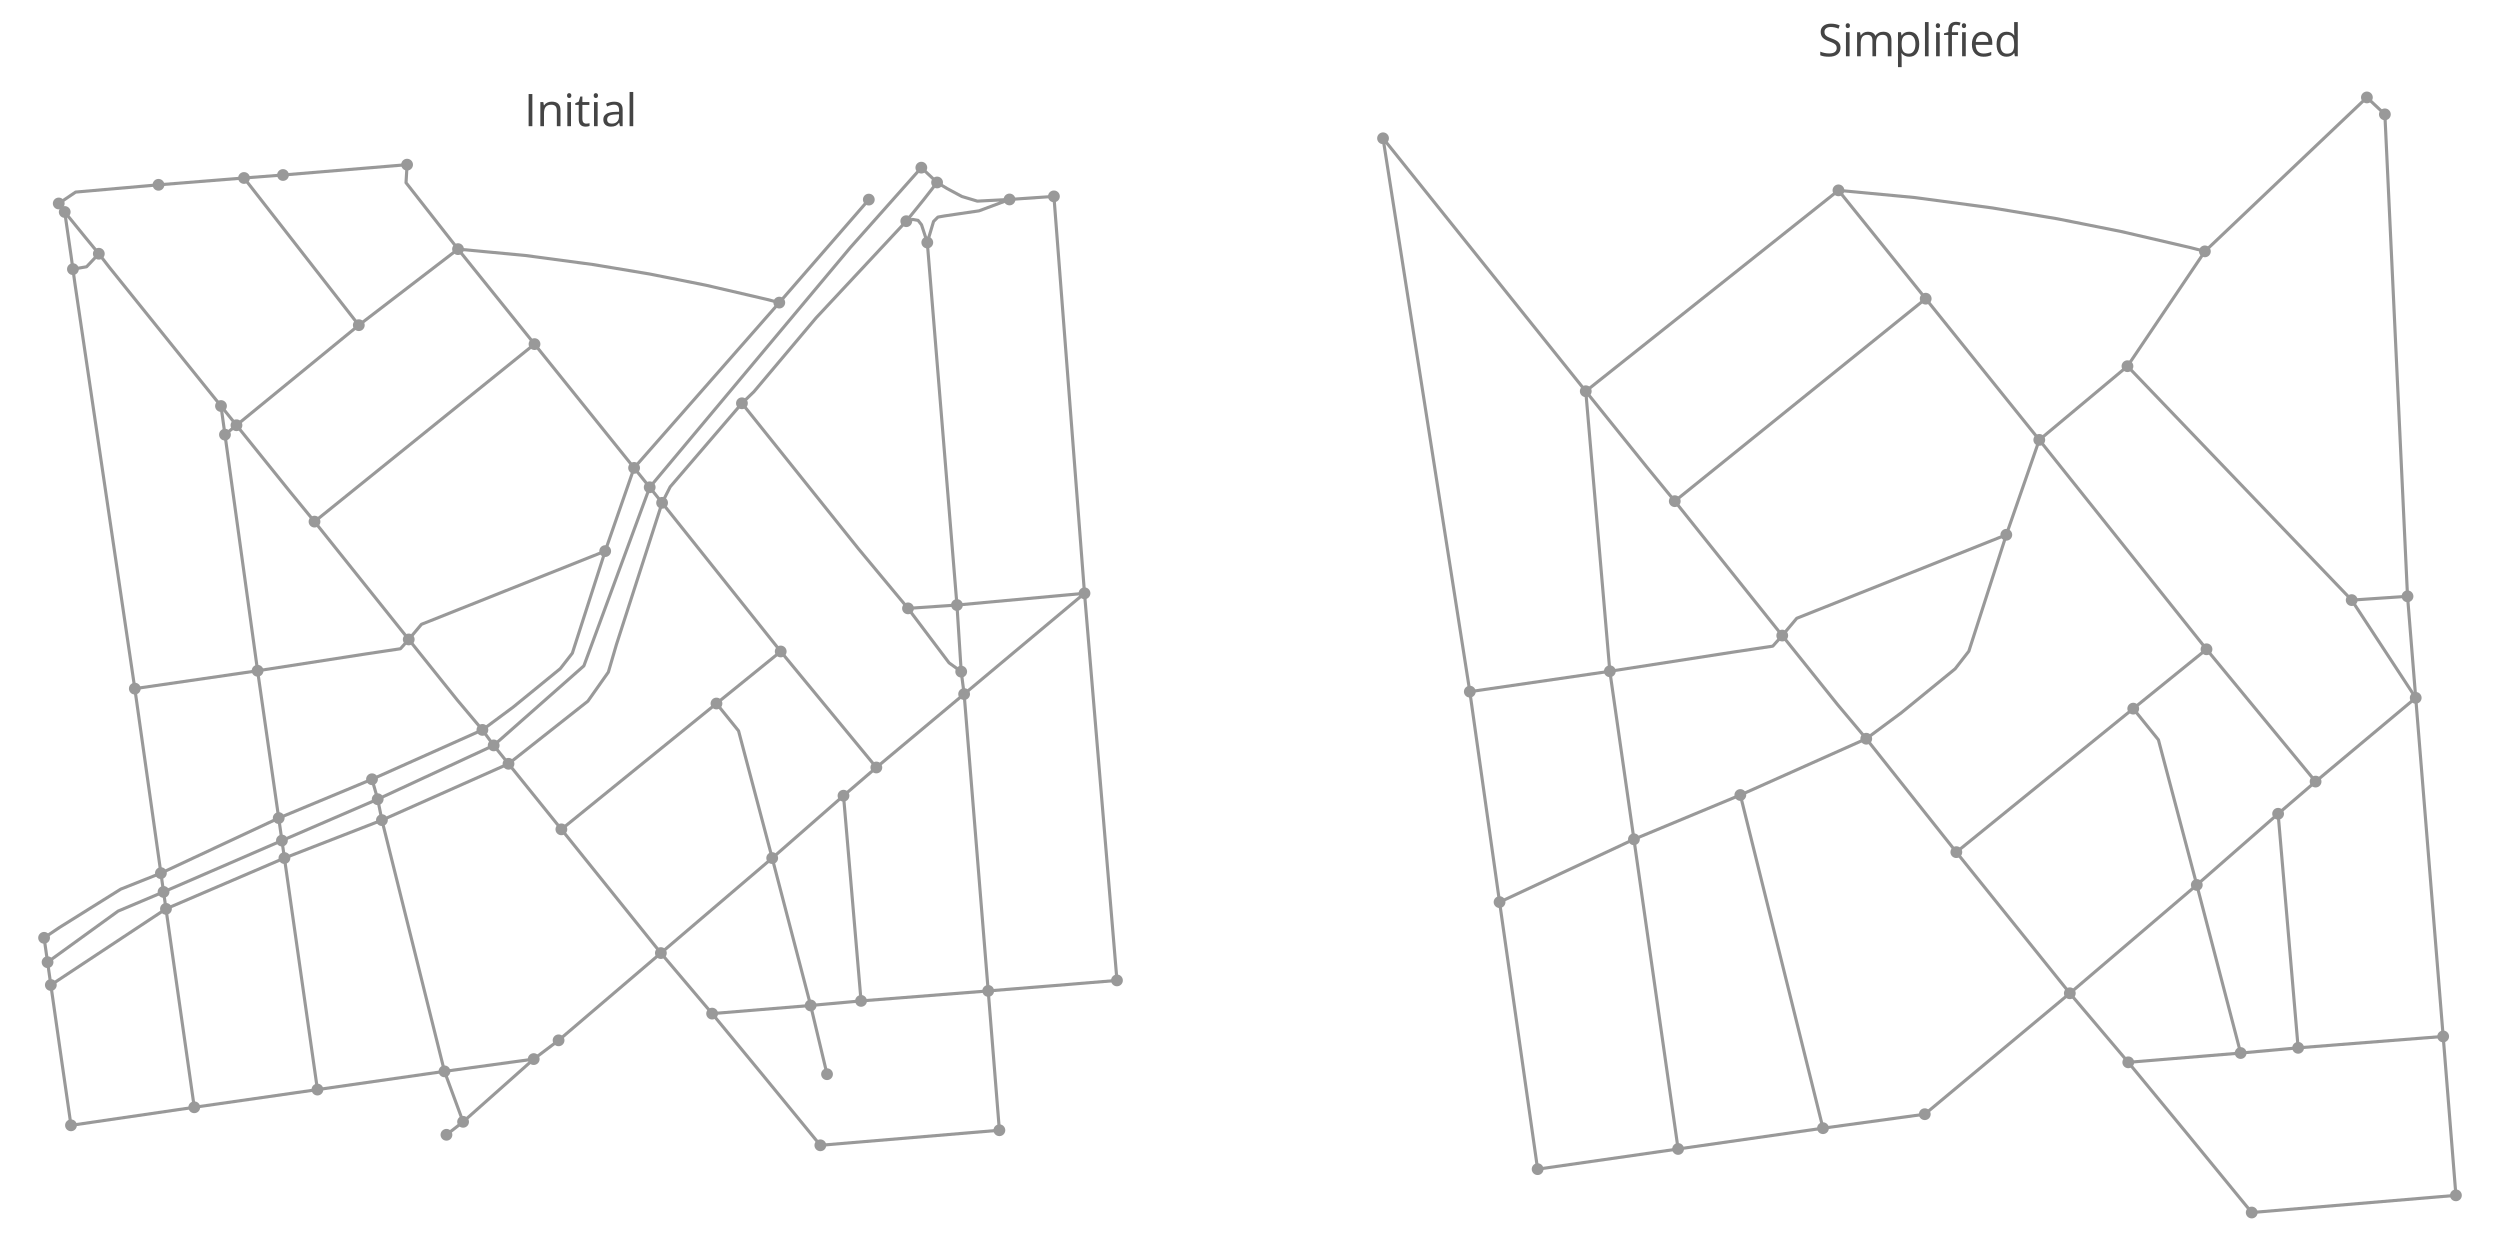 <svg xmlns="http://www.w3.org/2000/svg" xmlns:xlink="http://www.w3.org/1999/xlink" height="533.564" viewBox="0 0 795.6 400.173" width="1060.8" stroke-linecap="butt" stroke-linejoin="round" xmlns:v="https://vecta.io/nano"><style><![CDATA[.B{fill:#999}.C{clip-path:url(#O)}.D{clip-path:url(#P)}.E{stroke-linecap:butt}.F{stroke-linejoin:round}]]></style><g fill="none" stroke="#999"><path d="M90.06 55.693l39.493-3.29m0-.001l-.339 5.744 16.551 21.136m0 .001l24.339 30.227" class="C"/><path d="M145.765 79.283l21.291 2.008 21.672 2.9 18.032 3.012 6.811 1.355 11.094 2.214 16.919 3.932 2.51.586 3.907 1.015m-133.814 7.181l31.577-24.204m24.34 30.227l31.692 39.395m-101.704 17.099l70.012-56.494m31.692 39.395l4.965 6.168m3.945 4.947l-3.945-4.947" class="C"/><path d="M157.109 237.219l9.338-8.237 7.873-6.943 11.497-10.144 20.944-56.823m86.444-101.716l-10.303 11.589-12.305 13.842-63.836 76.286m41.694 52.254l-37.749-47.308m68.183 84.227l-30.434-36.919M228.01 223.89l20.445-16.563m58.371 13.552l-27.937 23.367m-10.455 8.979l10.455-8.979M147.373 357.01l22.477-19.965m-28.403 3.904l5.926 16.061m-5.291 4.127l5.291-4.127M321.269 63.478l14.129-.982m9.736 126.316l-9.736-126.316m-28.572 158.383l38.308-32.067" class="C"/><path d="M345.134 188.812l-40.593 3.736m50.921 119.457l-10.328-123.193" class="C"/><path d="M355.462 312.005l-20.182 1.667-20.792 1.679M77.658 56.641l36.53 46.846M90.06 55.693l-12.402.948M50.44 58.816l27.217-2.175m-2.4 78.689l38.93-31.844M20.598 67.46l-1.905-2.705m31.747-5.939L24.069 61.13l-5.376 3.625m1.905 2.705l2.011 13.881.597 4.311m8.245-4.897l-4.377-5.32-6.476-7.975m49.732 61.752L34.82 85.105l-3.369-4.35m-8.245 4.896l4.347-.758 3.898-4.138m98.627 122.746l-29.986-37.499" class="C"/><path d="M75.257 135.33l1.012 1.255 16.093 19.987 7.729 9.43m-18.116 47.46l34.494-5.359 10.967-1.645 2.641-2.956m23.442 28.782l-7.937-9.436-4.686-5.845-2.764-3.452-.271-.34-7.784-9.709m62.52-28.119l-58.473 23.3-4.047 4.818m23.442 28.783l3.589 4.936m4.721 5.849l-4.72-5.85" class="C"/><path d="M120.198 254.34l36.911-17.121m21.545 26.713l49.356-40.042" class="C"/><path d="M210.316 303.305l-31.662-39.373m-16.825-20.863l16.826 20.863m47.971 58.641l-16.309-19.268m-32.552 27.773l2.345-2.002 30.206-25.771m35.43-30.227l-35.429 30.227m50.752 61.178l-18.904-23.071-.381-.457-15.158-18.381m31.353-2.594l-31.353 2.593m34.443 41.91l56.975-4.796m-3.556-44.336l3.556 44.336m-29.081-166.079l13.063 17.338 3.869 2.794m-1.354-21.192l-6.54.446-9.037.613m-52.852-65.265l37.11 46.338 15.742 18.928" class="C"/><path d="M305.895 213.741l.931 7.138m-2.285-28.331l1.355 21.192m-7.675-155.666l-5.016-4.718m1.896 23.819l9.439 115.374m2.286 28.33l7.662 94.472m0 0l-40.466 3.179m-96.257 12.548l-7.916 5.967m.001 0l-28.403 3.904M42.905 219.15L24.255 93.03l-.411-2.783-.639-4.595m58.77 127.81l-39.07 5.688m8.301 58.724l-8.301-58.724m46.816 48.351l-37.673 16.34m.001.001l-.842-5.967m-36.069 28.33l13.321-9.648 9.135-6.614.864-.362 13.592-5.739" class="C"/><path d="M52.819 289.234l-.77-5.393m9.777 68.54l-39.239 5.744" class="C"/><path d="M61.826 352.381l-9.008-63.147m48.205 57.514l-39.197 5.633m58.372-98.041l-1.812-6.352m-28.665 19.513l30.477-13.161m1.346 6.659l-1.346-6.659m21.249 86.609l-40.424 5.8" class="C"/><path d="M141.447 340.949l-19.903-79.95m-39.569-47.537l6.722 46.879M71.592 138.325l10.383 75.137m7.746 54.039l.796 5.566m-1.82-12.726l1.024 7.161m.796 5.565l10.506 73.681M228.01 223.89l7.027 8.7 10.709 40.488m22.688-19.853l-22.688 19.854" class="C"/><path d="M245.746 273.078l12.233 46.901m5.215 21.873l-5.215-21.872m16.042-1.45l-16.043 1.45m16.043-1.45l-5.587-65.305m-253.296 52.98l1.041 7.267m-2.15-15.019l1.109 7.752m1.041 7.266l.533 3.714 2.9 20.305 1.871 12.944 1.105 7.69m98.956-97.125l40.284-17.93" class="C"/><path d="M90.517 273.067l31.027-12.068m-68.725 28.235l37.698-16.167m-74.338 40.404l36.64-24.237m-1.613-11.36l-12.766 5.081-19.518 12.208-4.893 3.29m74.668-38.112l-37.491 17.534m67.18-29.887l-29.69 12.353m73.133-17.272l25.262-19.937 6.51-9.235 2.574-8.784 14.532-45.094m-57.188 72.265l-35.133 15.704m74.211-72.605l-10.455 32.48-3.827 4.919-14.989 12.236-9.808 7.267m48.278-83.381l-9.198 26.479m18.108-15.364l2.578-5.092 22.828-26.585m11.89-32.039l-46.206 52.601m34.316-20.562l3.818-3.692 19.755-23.467 28.729-30.79m-11.921-6.871l-28.492 32.781m40.412-25.91l5.583-6.899 4.224-5.421m-9.807 12.32l2.053-.563 1.702.301 1.105 1.405 1.829 5.638m3.119-19.1l3.162 1.913 4.728 2.543 4.923 1.478 10.235-.53m-26.168 13.697l1.185-3.976.813-2.722 1.384-1.389 2.142-.379 10.946-1.612 9.698-3.619M71.592 138.325l3.666-2.995m-4.928-6.118l1.261 9.113" class="C"/><path d="M75.257 135.33l-4.927-6.118" class="C"/></g><defs><path d="M0 1.871a1.87 1.87 0 0 0 1.323-.548A1.87 1.87 0 0 0 1.871 0a1.87 1.87 0 0 0-.548-1.323A1.87 1.87 0 0 0 0-1.871a1.87 1.87 0 0 0-1.323.548A1.87 1.87 0 0 0-1.871 0a1.87 1.87 0 0 0 .548 1.323A1.87 1.87 0 0 0 0 1.871z" id="A" class="E F"/></defs><g class="C B"><use x="129.553" xlink:href="#A" y="52.402"/></g><g class="C B"><use x="145.765" xlink:href="#A" y="79.283"/></g><g class="C B"><use x="170.104" xlink:href="#A" y="109.509"/></g><g class="C B"><use x="206.761" xlink:href="#A" y="155.072"/></g><g class="C B"><use x="248.455" xlink:href="#A" y="207.327"/></g><g class="C B"><use x="278.889" xlink:href="#A" y="244.246"/></g><g class="C B"><use x="147.373" xlink:href="#A" y="357.01"/></g><g class="C B"><use x="335.398" xlink:href="#A" y="62.496"/></g><g class="C B"><use x="345.134" xlink:href="#A" y="188.812"/></g><g class="C B"><use x="355.462" xlink:href="#A" y="312.005"/></g><g class="C B"><use x="142.082" xlink:href="#A" y="361.137"/></g><g class="C B"><use x="77.658" xlink:href="#A" y="56.641"/></g><g class="C B"><use x="114.187" xlink:href="#A" y="103.486"/></g><g class="C B"><use x="90.06" xlink:href="#A" y="55.693"/></g><g class="C B"><use x="18.693" xlink:href="#A" y="64.755"/></g><g class="C B"><use x="20.598" xlink:href="#A" y="67.46"/></g><g class="C B"><use x="31.451" xlink:href="#A" y="80.755"/></g><g class="C B"><use x="100.092" xlink:href="#A" y="166.003"/></g><g class="C B"><use x="130.078" xlink:href="#A" y="203.501"/></g><g class="C B"><use x="157.109" xlink:href="#A" y="237.219"/></g><g class="C B"><use x="178.654" xlink:href="#A" y="263.932"/></g><g class="C B"><use x="210.316" xlink:href="#A" y="303.305"/></g><g class="C B"><use x="226.626" xlink:href="#A" y="322.573"/></g><g class="C B"><use x="261.069" xlink:href="#A" y="364.483"/></g><g class="C B"><use x="318.043" xlink:href="#A" y="359.687"/></g><g class="C B"><use x="288.963" xlink:href="#A" y="193.608"/></g><g class="C B"><use x="305.895" xlink:href="#A" y="213.741"/></g><g class="C B"><use x="293.205" xlink:href="#A" y="53.356"/></g><g class="C B"><use x="304.541" xlink:href="#A" y="192.548"/></g><g class="C B"><use x="306.826" xlink:href="#A" y="220.879"/></g><g class="C B"><use x="314.488" xlink:href="#A" y="315.351"/></g><g class="C B"><use x="169.85" xlink:href="#A" y="337.045"/></g><g class="C B"><use x="177.765" xlink:href="#A" y="331.078"/></g><g class="C B"><use x="23.206" xlink:href="#A" y="85.651"/></g><g class="C B"><use x="42.905" xlink:href="#A" y="219.15"/></g><g class="C B"><use x="52.049" xlink:href="#A" y="283.842"/></g><g class="C B"><use x="61.826" xlink:href="#A" y="352.381"/></g><g class="C B"><use x="120.198" xlink:href="#A" y="254.34"/></g><g class="C B"><use x="141.447" xlink:href="#A" y="340.949"/></g><g class="C B"><use x="81.975" xlink:href="#A" y="213.462"/></g><g class="C B"><use x="89.721" xlink:href="#A" y="267.501"/></g><g class="C B"><use x="101.023" xlink:href="#A" y="346.748"/></g><g class="C B"><use x="50.44" xlink:href="#A" y="58.816"/></g><g class="C B"><use x="228.01" xlink:href="#A" y="223.89"/></g><g class="C B"><use x="245.746" xlink:href="#A" y="273.078"/></g><g class="C B"><use x="257.979" xlink:href="#A" y="319.98"/></g><g class="C B"><use x="263.194" xlink:href="#A" y="341.852"/></g><g class="C B"><use x="268.434" xlink:href="#A" y="253.225"/></g><g class="C B"><use x="15.138" xlink:href="#A" y="306.205"/></g><g class="C B"><use x="22.588" xlink:href="#A" y="358.125"/></g><g class="C B"><use x="274.021" xlink:href="#A" y="318.53"/></g><g class="C B"><use x="121.544" xlink:href="#A" y="260.999"/></g><g class="C B"><use x="52.819" xlink:href="#A" y="289.234"/></g><g class="C B"><use x="51.206" xlink:href="#A" y="277.874"/></g><g class="C B"><use x="90.517" xlink:href="#A" y="273.067"/></g><g class="C B"><use x="88.697" xlink:href="#A" y="260.341"/></g><g class="C B"><use x="161.829" xlink:href="#A" y="243.069"/></g><g class="C B"><use x="153.519" xlink:href="#A" y="232.284"/></g><g class="C B"><use x="192.597" xlink:href="#A" y="175.383"/></g><g class="C B"><use x="210.706" xlink:href="#A" y="160.019"/></g><g class="C B"><use x="201.796" xlink:href="#A" y="148.904"/></g><g class="C B"><use x="236.112" xlink:href="#A" y="128.342"/></g><g class="C B"><use x="248.002" xlink:href="#A" y="96.303"/></g><g class="C B"><use x="288.413" xlink:href="#A" y="70.393"/></g><g class="C B"><use x="276.493" xlink:href="#A" y="63.522"/></g><g class="C B"><use x="16.179" xlink:href="#A" y="313.471"/></g><g class="C B"><use x="14.029" xlink:href="#A" y="298.453"/></g><g class="C B"><use x="118.386" xlink:href="#A" y="247.988"/></g><g class="C B"><use x="321.269" xlink:href="#A" y="63.478"/></g><g class="C B"><use x="298.221" xlink:href="#A" y="58.074"/></g><g class="C B"><use x="295.101" xlink:href="#A" y="77.175"/></g><g class="C B"><use x="71.592" xlink:href="#A" y="138.325"/></g><g class="C B"><use x="70.33" xlink:href="#A" y="129.212"/></g><g class="C B"><use x="75.257" xlink:href="#A" y="135.33"/></g><g transform="matrix(.14 0 0 -.14 166.822 40.161)" fill="#444"><defs><path d="M628 0v4569h531V0H628z" id="B" transform="scale(.016)" class="E F"/><path d="M2894 0v2216q0 418-191 624-190 207-597 207-537 0-787-291-250-290-250-959V0H550v3425h422l84-469h25q160 253 447 392 288 140 641 140 619 0 931-299 313-298 313-955V0h-519z" id="C" transform="scale(.016)" class="E F"/><path d="M1069 0H550v3425h519V0zM506 4353q0 178 87 261 88 83 220 83 125 0 215-85 91-84 91-259 0-175-91-261-90-86-215-86-132 0-220 86-87 86-87 261z" id="D" transform="scale(.016)" class="E F"/><path d="M1656 366q138 0 266 20 128 20 203 42V31q-84-40-248-67-164-27-296-27-993 0-993 1047v2038H97v250l491 216 218 731h300v-794h994v-403h-994V1006q0-309 147-475 147-165 403-165z" id="E" transform="scale(.016)" class="E F"/><path d="M2656 0l-103 488h-25q-256-322-511-437-254-114-636-114-509 0-798 263-289 263-289 747 0 1037 1659 1087l581 19v213q0 403-173 595-173 192-555 192-428 0-968-262l-160 397q253 137 554 215 302 78 606 78 612 0 907-272 296-271 296-871V0h-385zM1484 366q485 0 761 265 277 266 277 744v309l-519-21q-619-22-892-193-273-170-273-529 0-282 170-429 170-146 476-146z" id="F" transform="scale(.016)" class="E F"/><path d="M1069 0H550v4863h519V0z" id="G" transform="scale(.016)" class="E F"/></defs><use xlink:href="#B"/><use x="27.881" xlink:href="#C"/><use x="89.258" xlink:href="#D"/><use x="114.551" xlink:href="#E"/><use x="149.854" xlink:href="#D"/><use x="175.146" xlink:href="#F"/><use x="230.762" xlink:href="#G"/></g><g fill="none" stroke="#999"><path d="M585.073 60.581l27.761 34.476" class="D"/><path d="M585.073 60.581l24.285 2.29 24.719 3.308 20.567 3.435 7.768 1.546 12.654 2.525 19.297 4.484 2.863.668 4.456 1.158M585.073 60.581l-80.419 63.927m108.18-29.451l36.147 44.933m-116.002 19.503l79.855-64.436m124.079 153.678L702.2 206.627m-23.319 18.891l23.319-18.892m0 .001l-53.219-66.636m119.796 82.092l-31.865 26.652" class="D"/><path d="M724.988 258.976l11.925-10.241M440.138 44.011l64.516 80.497m-64.516-80.497l27.616 176.1m99.427-17.848l-34.201-42.77" class="D"/><path d="M504.654 124.508l1.154 1.431 18.356 22.797 8.816 10.756m-20.664 54.131l39.343-6.113 12.509-1.876 3.013-3.371m26.737 32.828l-9.052-10.763-5.345-6.666-3.153-3.937-.309-.388-8.879-11.074m71.31-32.072l-66.693 26.576-4.616 5.496m55.405 68.926l56.294-45.671m-20.18 90.579l-36.113-44.908m-.001 0l-28.668-36.098m83.384 102.983L658.7 316.097" class="D"/><path d="M699.11 281.621l-40.41 34.476m0 0l-46.155 38.483m104.042 31.296l-21.562-26.315-.435-.522-17.289-20.965m35.762-2.958l-35.761 2.958m39.285 47.802l64.984-5.47m-4.055-50.57l4.055 50.569M766.17 189.77l-7.459.509-10.308.7m0 0l20.374 31.105" class="D"/><path d="M748.403 190.979l-71.357-74.441m81.916-80.147l-5.721-5.381m0 0l-51.558 48.985M766.17 189.77l-7.208-153.379m7.208 153.379l2.607 32.313m0 0l8.739 107.753m0 0l-46.155 3.626M612.544 354.58l-32.396 4.453m-67.832-145.41l-44.562 6.488m9.467 66.98l-9.468-66.98m66.289 145.537l-44.707 6.424m0 0l-12.113-84.981" class="D"/><path d="M580.149 359.033l-46.107 6.615m46.107-6.615l-26.303-106.029m-41.53-39.381l7.667 53.469m-7.667-53.469l-7.662-89.116m29.388 241.141l-14.059-98.555m158.898-41.575l8.014 9.923 12.215 46.18m25.878-22.645l-25.878 22.645m0 0l13.953 53.495" class="D"/><path d="M731.361 333.462l-18.298 1.654m18.298-1.654l-6.373-74.486m-205.005 8.117l-42.761 19.999m76.624-34.088l-33.863 14.089m73.935-32.002l-40.072 17.912m84.644-82.812l-11.925 37.046-4.364 5.61-17.096 13.956-11.186 8.288m55.062-95.101l-10.491 30.201m10.491-30.201l28.065-23.452m24.637-36.544l-24.637 36.543" class="D"/></g><defs><path d="M0 1.871a1.87 1.87 0 0 0 1.323-.548A1.87 1.87 0 0 0 1.871 0a1.87 1.87 0 0 0-.548-1.323A1.87 1.87 0 0 0 0-1.871a1.87 1.87 0 0 0-1.323.548A1.87 1.87 0 0 0-1.871 0a1.87 1.87 0 0 0 .548 1.323A1.87 1.87 0 0 0 0 1.871z" id="H" class="E F"/></defs><g class="D B"><use x="585.073" xlink:href="#H" y="60.581"/></g><g class="D B"><use x="612.834" xlink:href="#H" y="95.057"/></g><g class="D B"><use x="702.2" xlink:href="#H" y="206.627"/></g><g class="D B"><use x="736.913" xlink:href="#H" y="248.735"/></g><g class="D B"><use x="440.138" xlink:href="#H" y="44.011"/></g><g class="D B"><use x="532.979" xlink:href="#H" y="159.493"/></g><g class="D B"><use x="567.181" xlink:href="#H" y="202.263"/></g><g class="D B"><use x="622.586" xlink:href="#H" y="271.189"/></g><g class="D B"><use x="658.7" xlink:href="#H" y="316.097"/></g><g class="D B"><use x="677.302" xlink:href="#H" y="338.074"/></g><g class="D B"><use x="716.587" xlink:href="#H" y="385.876"/></g><g class="D B"><use x="781.571" xlink:href="#H" y="380.405"/></g><g class="D B"><use x="748.403" xlink:href="#H" y="190.979"/></g><g class="D B"><use x="753.241" xlink:href="#H" y="31.01"/></g><g class="D B"><use x="766.17" xlink:href="#H" y="189.77"/></g><g class="D B"><use x="768.777" xlink:href="#H" y="222.083"/></g><g class="D B"><use x="777.516" xlink:href="#H" y="329.836"/></g><g class="D B"><use x="612.544" xlink:href="#H" y="354.58"/></g><g class="D B"><use x="467.754" xlink:href="#H" y="220.112"/></g><g class="D B"><use x="489.335" xlink:href="#H" y="372.072"/></g><g class="D B"><use x="580.149" xlink:href="#H" y="359.033"/></g><g class="D B"><use x="512.316" xlink:href="#H" y="213.623"/></g><g class="D B"><use x="534.042" xlink:href="#H" y="365.648"/></g><g class="D B"><use x="678.881" xlink:href="#H" y="225.518"/></g><g class="D B"><use x="699.11" xlink:href="#H" y="281.621"/></g><g class="D B"><use x="713.063" xlink:href="#H" y="335.116"/></g><g class="D B"><use x="724.988" xlink:href="#H" y="258.976"/></g><g class="D B"><use x="731.361" xlink:href="#H" y="333.462"/></g><g class="D B"><use x="477.221" xlink:href="#H" y="287.091"/></g><g class="D B"><use x="519.983" xlink:href="#H" y="267.093"/></g><g class="D B"><use x="593.918" xlink:href="#H" y="235.091"/></g><g class="D B"><use x="638.49" xlink:href="#H" y="170.191"/></g><g class="D B"><use x="648.981" xlink:href="#H" y="139.99"/></g><g class="D B"><use x="701.683" xlink:href="#H" y="79.994"/></g><g class="D B"><use x="553.846" xlink:href="#H" y="253.004"/></g><g class="D B"><use x="758.962" xlink:href="#H" y="36.391"/></g><g class="D B"><use x="504.654" xlink:href="#H" y="124.508"/></g><g class="D B"><use x="677.046" xlink:href="#H" y="116.538"/></g><g transform="matrix(.14 0 0 -.14 578.539 17.912)" fill="#444"><defs><path d="M3206 1216q0-603-438-941Q2331-63 1581-63 769-63 331 147v512q282-118 613-187 331-69 656-69 531 0 800 201 269 202 269 562 0 237-96 388-95 152-319 280-223 129-679 291-637 228-911 540-273 313-273 816 0 528 396 840 397 313 1051 313 681 0 1253-250l-166-462q-566 237-1100 237-422 0-660-181-237-181-237-503 0-237 87-389 88-152 296-279 208-126 636-279 719-256 989-550 270-294 270-762z" id="I" transform="scale(.016)" class="E F"/><path d="M4916 0v2228q0 410-175 614-175 205-544 205-484 0-716-278-231-278-231-856V0h-519v2228q0 410-175 614-175 205-547 205-487 0-714-292-226-292-226-958V0H550v3425h422l84-469h25q147 250 414 391 268 141 599 141 803 0 1050-582h25q153 269 443 425 291 157 663 157 581 0 870-299 289-298 289-955V0h-518z" id="J" transform="scale(.016)" class="E F"/><path d="M2144-63q-335 0-612 123-276 124-463 381h-38q38-300 38-569v-1410H550v4963h422l72-469h25q200 282 465 407 266 125 610 125 681 0 1051-466 371-466 371-1306 0-844-377-1312Q2813-63 2144-63zm-75 3110q-525 0-760-291-234-290-240-925v-115q0-722 240-1033 241-311 772-311 444 0 695 359 252 360 252 991 0 641-252 983-251 342-707 342z" id="K" transform="scale(.016)" class="E F"/><path d="M2094 3022h-872V0H703v3022H91v234l612 188v190q0 1263 1103 1263 272 0 638-109l-135-416q-300 97-512 97-294 0-435-196-140-195-140-626v-222h872v-403z" id="L" transform="scale(.016)" class="E F"/><path d="M1997-63q-759 0-1199 463-439 463-439 1284 0 829 408 1316 408 488 1096 488 643 0 1018-424 375-423 375-1117v-328H897q16-603 305-916 289-312 814-312 553 0 1093 231V159Q2834 41 2589-11q-245-52-592-52zm-141 3116q-412 0-658-269-245-268-289-743h1791q0 490-219 751-218 261-625 261z" id="M" transform="scale(.016)" class="E F"/><path d="M2881 459h-28Q2494-63 1778-63q-672 0-1046 459-373 460-373 1307 0 847 375 1316 375 469 1044 469 697 0 1069-507h41l-22 247-13 241v1394h519V0h-422l-69 459zm-1037-87q531 0 770 289 239 289 239 933v109q0 728-242 1039-242 311-773 311-457 0-699-355-242-354-242-1001 0-656 240-991 241-334 707-334z" id="N" transform="scale(.016)" class="E F"/></defs><use xlink:href="#I"/><use x="54.883" xlink:href="#D"/><use x="80.176" xlink:href="#J"/><use x="173.193" xlink:href="#K"/><use x="234.473" xlink:href="#G"/><use x="259.766" xlink:href="#D"/><use x="285.059" xlink:href="#L"/><use x="318.945" xlink:href="#D"/><use x="344.238" xlink:href="#M"/><use x="400.342" xlink:href="#N"/></g><defs><clipPath id="O"><path d="M7.2 46.161h355.091v324.564H7.2z" class="E F"/></clipPath><clipPath id="P"><path d="M433.309 23.912H788.4v369.061H433.309z" class="E F"/></clipPath></defs></svg>